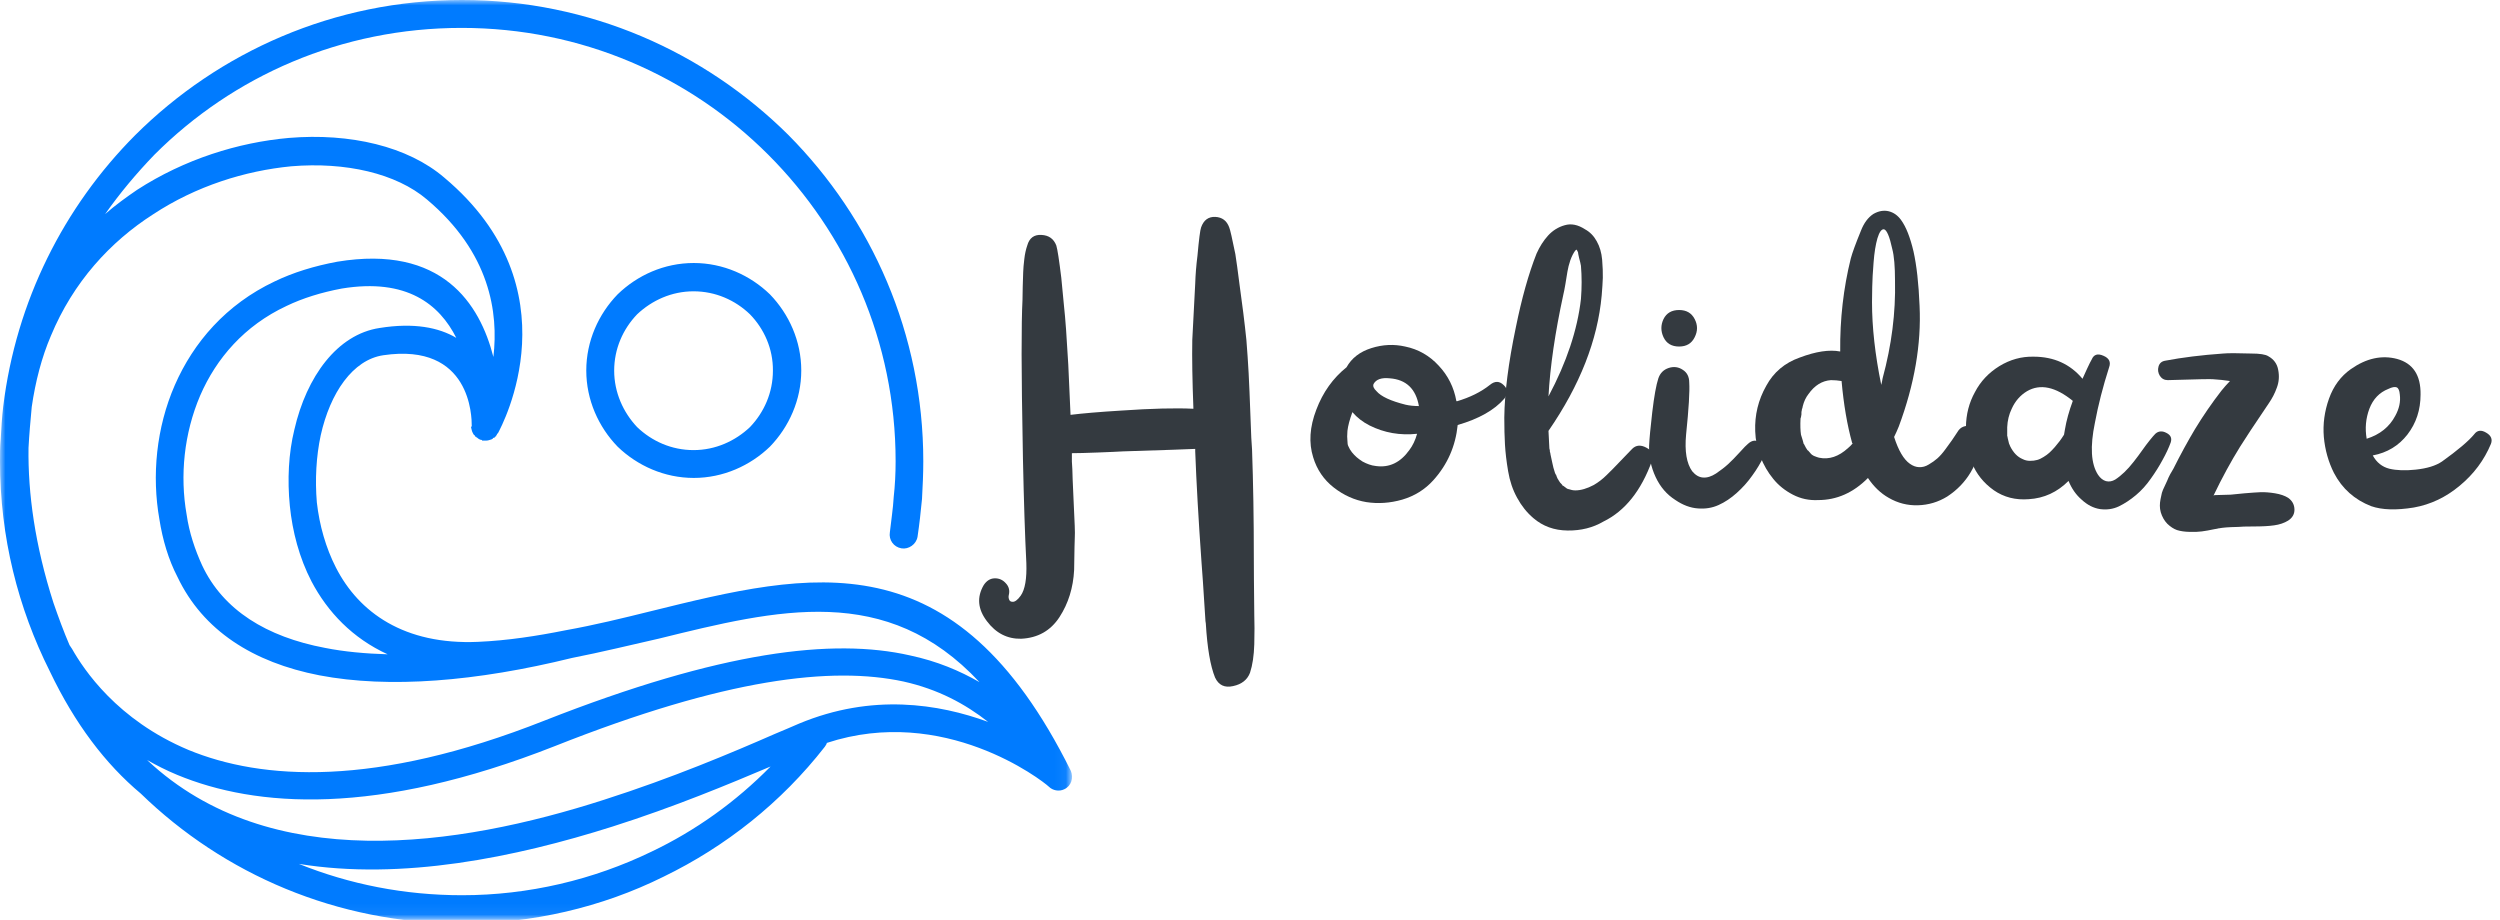 <svg width="231" height="85" viewBox="0 0 231 85" fill="none" xmlns="http://www.w3.org/2000/svg">
<mask id="mask0_130_440" style="mask-type:luminance" maskUnits="userSpaceOnUse" x="0" y="0" width="99" height="85">
<path d="M0 0H98.948V84.943H0V0Z" fill="white"/>
</mask>
<g mask="url(#mask0_130_440)">
<path d="M76.396 68.646C76.396 68.76 76.276 68.88 76.213 69C72.193 74.156 67.057 78.219 61.307 81.01C55.583 83.849 49.177 85.333 42.677 85.333C31.141 85.333 20.677 80.776 13.005 73.323C9.755 70.604 6.917 66.88 4.599 62.021C1.667 56.177 0 49.615 0 42.635C0 41.984 0 41.271 0.062 40.635C0.12 39.562 0.177 38.573 0.297 37.562C1.49 27.812 5.906 19.109 12.49 12.49C20.219 4.797 30.865 0 42.698 0C54.469 0 65.115 4.797 72.844 12.469C80.537 20.219 85.312 30.865 85.312 42.62C85.312 43.807 85.255 44.974 85.193 46.104C85.078 47.297 84.958 48.406 84.781 49.594C84.662 50.307 83.948 50.781 83.292 50.667C82.578 50.547 82.104 49.891 82.224 49.177C82.338 48.109 82.521 47 82.578 45.927C82.698 44.859 82.755 43.745 82.755 42.62C82.755 31.557 78.255 21.568 70.984 14.292C63.708 7.016 53.719 2.578 42.656 2.578C31.537 2.578 21.547 7.016 14.271 14.292C12.609 16.016 11.083 17.838 9.714 19.781C10.667 18.948 11.656 18.234 12.667 17.542C17.047 14.708 22.005 13.162 26.682 12.745C32.349 12.271 37.682 13.521 41.052 16.412C53.24 26.641 46.365 39.349 46.026 40C45.969 40.062 45.906 40.12 45.906 40.177L45.849 40.24V40.297H45.792V40.359H45.729V40.417C45.672 40.417 45.609 40.474 45.552 40.474V40.536H45.49L45.432 40.594C45.255 40.656 45.073 40.714 44.896 40.714H44.839C44.719 40.714 44.661 40.714 44.599 40.714H44.542V40.656C44.359 40.656 44.182 40.536 44.062 40.417H44.005V40.359H43.948L43.885 40.297V40.24C43.828 40.24 43.828 40.177 43.766 40.177V40.12L43.708 40.062V40.042C43.589 39.859 43.589 39.682 43.531 39.505V39.448L43.589 39.385V39.328C43.589 38.552 43.531 31.635 35.422 32.823C32.589 33.24 30.505 36.312 29.635 40.219C29.219 42.161 29.099 44.302 29.276 46.422C29.516 48.542 30.109 50.625 31.042 52.448C33.161 56.594 37.365 59.604 44.161 59.307C46.88 59.188 49.594 58.771 52.271 58.234C54.927 57.76 57.583 57.109 60.141 56.474C74.984 52.807 88.167 49.557 98.932 71.198C99.229 71.854 98.99 72.625 98.338 72.927C97.859 73.162 97.266 73.042 96.912 72.688C96.255 72.073 87.219 65.094 76.396 68.646ZM64.104 24.302C66.818 24.302 69.318 25.432 71.141 27.198C72.906 29.021 74.037 31.516 74.037 34.234C74.037 36.948 72.906 39.448 71.141 41.271C69.318 43.031 66.818 44.161 64.104 44.161C61.391 44.161 58.891 43.031 57.068 41.271C55.302 39.448 54.172 36.948 54.172 34.234C54.172 31.516 55.302 29.021 57.068 27.198C58.891 25.432 61.37 24.302 64.104 24.302ZM69.297 29.042C67.932 27.729 66.104 26.917 64.083 26.917C62.062 26.917 60.24 27.75 58.87 29.042C57.562 30.406 56.75 32.229 56.75 34.25C56.75 36.255 57.583 38.099 58.87 39.464C60.24 40.776 62.062 41.589 64.083 41.589C66.104 41.589 67.932 40.755 69.297 39.464C70.604 38.099 71.417 36.276 71.417 34.25C71.438 32.229 70.604 30.385 69.297 29.042ZM42.161 31.219C40.615 28.146 37.604 25.672 31.578 26.662C29.693 27.016 27.969 27.552 26.484 28.266C22.578 30.088 19.979 33.125 18.495 36.552C17.005 40.042 16.609 43.943 17.245 47.552C17.484 49.219 18.021 50.802 18.672 52.229C20.615 56.375 24.641 58.849 30.031 59.865C31.797 60.219 33.755 60.396 35.818 60.458C32.568 58.969 30.271 56.552 28.781 53.719C27.651 51.536 27.016 49.099 26.781 46.74C26.542 44.323 26.662 41.885 27.198 39.703C28.328 34.786 31.162 30.901 35.068 30.307C38.255 29.792 40.557 30.266 42.161 31.219ZM52.865 60.792C44.005 62.974 35.958 63.63 29.516 62.401C23.37 61.208 18.75 58.255 16.396 53.302C15.562 51.698 15.026 49.87 14.729 47.99C14.016 43.964 14.432 39.526 16.156 35.578C17.88 31.635 20.891 28.125 25.375 26.005C27.099 25.172 29.042 24.578 31.162 24.182C40.854 22.578 44.344 28.088 45.589 32.984C46.068 28.901 45.292 23.349 39.448 18.432C36.609 16.016 31.932 14.948 26.917 15.365C22.656 15.776 18.12 17.188 14.151 19.802C10.188 22.338 6.76 26.068 4.698 31.042C3.865 32.984 3.271 35.245 2.932 37.604C2.818 38.849 2.698 40.141 2.635 41.391C2.578 45.589 3.229 50.37 4.938 55.698C5.411 57.068 5.885 58.354 6.422 59.604C6.484 59.724 6.599 59.844 6.661 59.964C7.729 61.844 10.802 66.521 17.422 69.297C24.162 72.073 34.63 72.787 50.307 66.583C66.682 60.141 76.969 58.948 84.068 60.557C86.604 61.094 88.682 61.984 90.505 63.031C81.922 53.818 71.875 56.297 60.875 59.01C58.24 59.604 55.583 60.26 52.865 60.792ZM91.302 66.703C89.177 65.037 86.682 63.688 83.49 62.974C76.87 61.547 67.057 62.677 51.26 68.943C34.766 75.443 23.646 74.609 16.375 71.599C15.365 71.182 14.432 70.703 13.599 70.229L13.656 70.287C24.958 80.812 42.219 78.276 55.818 73.896C62.083 71.896 67.713 69.516 71.599 67.812C72.49 67.453 73.26 67.099 73.838 66.859C80.594 64.047 86.74 65.037 91.302 66.703ZM27.615 79.823C32.292 81.708 37.365 82.719 42.698 82.719C48.844 82.719 54.828 81.292 60.198 78.693C64.281 76.75 68.01 74.073 71.203 70.823C67.417 72.427 62.339 74.552 56.594 76.375C47.594 79.229 37.125 81.37 27.615 79.823Z" fill="#007BFF"/>
</g>
<path d="M115.896 56.832C115.922 57.567 115.922 58.463 115.896 59.52C115.865 60.572 115.735 61.457 115.5 62.166C115.25 62.817 114.729 63.228 113.938 63.395C113.156 63.572 112.604 63.312 112.271 62.603C111.839 61.546 111.552 59.879 111.417 57.603C111.386 57.437 111.375 57.312 111.375 57.228C111.193 54.327 111.073 52.577 111.021 51.978C110.74 48.02 110.547 44.598 110.438 41.707C110.438 41.666 110.438 41.624 110.438 41.582C110.438 41.541 110.438 41.51 110.438 41.478C109.896 41.51 107.672 41.582 103.771 41.707C103.271 41.739 102.485 41.77 101.417 41.812C100.344 41.853 99.552 41.874 99.042 41.874C99.042 41.989 99.042 42.114 99.042 42.249C99.042 42.39 99.042 42.52 99.042 42.645C99.042 42.76 99.047 42.874 99.063 42.999C99.073 43.124 99.084 43.244 99.084 43.353C99.084 43.619 99.125 44.655 99.209 46.457C99.302 48.265 99.339 49.306 99.313 49.582C99.297 49.848 99.276 50.874 99.25 52.666C99.167 54.306 98.714 55.76 97.896 57.02C97.073 58.28 95.896 58.947 94.354 59.02C93.073 59.046 92.021 58.504 91.188 57.395C90.344 56.285 90.245 55.176 90.896 54.062C91.162 53.66 91.495 53.452 91.896 53.437C92.313 53.426 92.656 53.577 92.938 53.895C93.229 54.202 93.318 54.572 93.209 54.999C93.177 55.14 93.193 55.28 93.25 55.416C93.302 55.541 93.401 55.603 93.542 55.603C93.76 55.635 94.021 55.447 94.313 55.041C94.714 54.473 94.885 53.468 94.834 52.02C94.709 49.551 94.604 46.348 94.521 42.416C94.438 37.957 94.396 34.739 94.396 32.749C94.396 30.447 94.422 28.765 94.479 27.707C94.479 27.457 94.484 27.056 94.5 26.499C94.51 25.947 94.526 25.499 94.542 25.166C94.552 24.822 94.589 24.41 94.646 23.937C94.698 23.468 94.792 23.051 94.917 22.687C95.109 21.994 95.547 21.666 96.229 21.707C96.906 21.739 97.365 22.062 97.604 22.687C97.714 23.051 97.865 24.041 98.063 25.666C98.198 27.056 98.281 27.926 98.313 28.27C98.438 29.384 98.568 31.187 98.709 33.687C98.76 34.994 98.834 36.541 98.917 38.332C100 38.197 101.563 38.062 103.604 37.937C106.422 37.744 108.646 37.687 110.271 37.77C110.172 35.16 110.136 33.041 110.167 31.416C110.235 29.999 110.323 28.265 110.438 26.207C110.464 25.39 110.531 24.53 110.646 23.624C110.781 22.114 110.896 21.244 110.979 21.02C111.214 20.343 111.651 20.015 112.292 20.041C112.927 20.072 113.36 20.395 113.583 21.02C113.667 21.218 113.854 22.035 114.146 23.478C114.255 24.176 114.38 25.082 114.521 26.207C114.781 28.056 115 29.791 115.167 31.416C115.25 32.447 115.318 33.473 115.375 34.499C115.427 35.515 115.485 36.832 115.542 38.457C115.594 40.082 115.646 41.103 115.688 41.52C115.797 44.562 115.854 47.916 115.854 51.582C115.854 52.416 115.865 54.166 115.896 56.832Z" fill="#343A40"/>
<path d="M137.669 35.562C138.128 35.187 138.549 35.197 138.94 35.582C139.341 35.957 139.362 36.374 139.003 36.832C138.086 37.89 136.648 38.702 134.69 39.27C134.492 41.228 133.742 42.931 132.44 44.374C131.659 45.239 130.701 45.832 129.565 46.166C128.44 46.489 127.336 46.562 126.253 46.395C125.169 46.218 124.159 45.765 123.232 45.041C122.315 44.322 121.68 43.39 121.336 42.249C120.919 40.916 121.013 39.452 121.628 37.853C122.237 36.244 123.169 34.937 124.419 33.937C124.888 33.093 125.654 32.499 126.711 32.166C127.763 31.832 128.805 31.785 129.836 32.02C131.055 32.27 132.091 32.864 132.94 33.791C133.799 34.707 134.341 35.791 134.565 37.041C134.565 37.041 134.576 37.056 134.607 37.082C135.826 36.723 136.846 36.218 137.669 35.562ZM128.419 34.957C127.654 34.874 127.154 35.051 126.919 35.478C126.836 35.676 126.924 35.895 127.19 36.145C127.607 36.635 128.503 37.051 129.878 37.395C130.237 37.478 130.648 37.52 131.107 37.52C130.826 35.926 129.93 35.072 128.419 34.957ZM127.148 43.062C128.367 43.228 129.388 42.744 130.211 41.603C130.529 41.187 130.773 40.681 130.94 40.082C129.367 40.249 127.904 39.994 126.544 39.312C125.919 38.994 125.388 38.582 124.961 38.082C124.711 38.765 124.555 39.343 124.503 39.812C124.471 40.187 124.471 40.499 124.503 40.749C124.503 40.957 124.529 41.119 124.586 41.228C124.669 41.426 124.779 41.614 124.919 41.791C125.055 41.957 125.201 42.114 125.357 42.249C125.523 42.39 125.701 42.52 125.898 42.645C126.107 42.76 126.305 42.848 126.503 42.916C126.695 42.989 126.909 43.035 127.148 43.062Z" fill="#343A40"/>
<path d="M150.809 41.478C151.169 41.119 151.611 41.082 152.143 41.374C152.669 41.655 152.835 42.056 152.643 42.582C151.643 45.348 150.148 47.218 148.163 48.187C147.19 48.759 146.085 49.035 144.851 49.02C143.611 49.009 142.559 48.624 141.684 47.874C141.085 47.364 140.585 46.739 140.184 45.999C139.778 45.265 139.502 44.447 139.351 43.541C139.195 42.624 139.101 41.806 139.059 41.082C139.018 40.364 138.997 39.53 138.997 38.582C139.023 36.306 139.377 33.535 140.059 30.27C140.601 27.593 141.236 25.311 141.976 23.436C142.268 22.785 142.622 22.228 143.038 21.77C143.466 21.301 143.981 20.978 144.58 20.811C145.174 20.634 145.799 20.759 146.455 21.186C146.913 21.436 147.273 21.806 147.538 22.291C147.815 22.78 147.981 23.348 148.038 23.999C148.091 24.655 148.111 25.207 148.101 25.666C148.085 26.124 148.049 26.666 147.997 27.291C147.622 31.431 145.981 35.603 143.08 39.812C143.106 40.327 143.132 40.869 143.163 41.437C143.163 41.437 143.174 41.494 143.205 41.603V41.707C143.247 41.848 143.268 41.947 143.268 41.999C143.32 42.28 143.377 42.535 143.434 42.77C143.486 43.051 143.57 43.364 143.684 43.707C143.71 43.739 143.726 43.78 143.726 43.832C143.726 43.832 143.736 43.832 143.768 43.832C143.82 43.999 143.877 44.14 143.934 44.249C143.96 44.28 143.997 44.332 144.038 44.416C144.08 44.489 144.122 44.551 144.163 44.603C144.216 44.66 144.247 44.687 144.247 44.687C144.33 44.77 144.372 44.827 144.372 44.853C144.398 44.884 144.424 44.895 144.455 44.895C144.565 44.978 144.674 45.062 144.788 45.145C144.815 45.145 144.841 45.16 144.872 45.187C144.898 45.187 144.913 45.187 144.913 45.187C145.148 45.27 145.361 45.312 145.559 45.312C146.07 45.312 146.643 45.145 147.268 44.812C147.695 44.562 148.091 44.259 148.455 43.895C148.83 43.535 149.252 43.103 149.726 42.603C150.21 42.093 150.57 41.718 150.809 41.478ZM144.455 27.207C143.69 30.723 143.231 33.864 143.08 36.624C144.757 33.473 145.757 30.473 146.08 27.624C146.163 26.572 146.163 25.551 146.08 24.561C146.049 24.384 145.997 24.145 145.913 23.853C145.841 23.551 145.809 23.369 145.809 23.311L145.684 23.061C145.601 23.119 145.559 23.145 145.559 23.145C145.393 23.369 145.236 23.666 145.101 24.041C144.976 24.416 144.882 24.77 144.83 25.103C144.773 25.426 144.71 25.806 144.643 26.249C144.57 26.681 144.507 26.999 144.455 27.207Z" fill="#343A40"/>
<path d="M161.502 41.02C161.903 40.645 162.304 40.619 162.711 40.937C163.127 41.244 163.221 41.64 163.002 42.124C162.679 42.78 162.315 43.39 161.898 43.957C161.492 44.53 161.023 45.056 160.482 45.541C159.94 46.03 159.377 46.405 158.794 46.666C158.211 46.931 157.57 47.035 156.877 46.978C156.179 46.926 155.492 46.666 154.815 46.207C154.023 45.707 153.409 44.999 152.982 44.082C152.549 43.155 152.346 42.187 152.377 41.187C152.403 40.562 152.502 39.53 152.669 38.082C152.846 36.598 153.034 35.556 153.232 34.957C153.398 34.473 153.716 34.155 154.19 33.999C154.659 33.848 155.091 33.905 155.482 34.166C155.883 34.416 156.086 34.812 156.086 35.353C156.138 36.145 156.044 37.749 155.794 40.166C155.653 41.697 155.841 42.822 156.357 43.541C156.659 43.905 156.992 44.098 157.357 44.124C157.732 44.155 158.133 44.03 158.565 43.749C158.992 43.457 159.362 43.176 159.669 42.895C159.987 42.603 160.341 42.244 160.732 41.812C161.133 41.369 161.388 41.103 161.502 41.02ZM156.586 31.166C156.304 31.739 155.825 32.02 155.148 32.02C154.466 32.02 153.987 31.739 153.711 31.166C153.445 30.598 153.445 30.035 153.711 29.478C153.987 28.926 154.466 28.645 155.148 28.645C155.825 28.645 156.304 28.926 156.586 29.478C156.877 30.035 156.877 30.598 156.586 31.166Z" fill="#343A40"/>
<path d="M180.869 39.916C181.146 39.431 181.604 39.259 182.244 39.395C182.88 39.535 183.172 39.905 183.119 40.499C182.812 42.89 181.75 44.681 179.932 45.874C179.099 46.39 178.192 46.66 177.224 46.687C176.265 46.718 175.359 46.489 174.515 45.999C173.776 45.582 173.14 44.973 172.599 44.166C171.25 45.53 169.713 46.207 167.994 46.207C167.161 46.249 166.38 46.082 165.661 45.707C164.937 45.332 164.333 44.848 163.849 44.249C163.359 43.655 162.963 42.973 162.661 42.207C162.369 41.447 162.208 40.66 162.182 39.853C162.125 38.353 162.463 36.952 163.203 35.645C163.88 34.395 164.911 33.53 166.286 33.041C167.786 32.473 169.036 32.285 170.036 32.478C170.005 29.494 170.333 26.624 171.015 23.874C171.151 23.364 171.463 22.509 171.953 21.311C172.229 20.603 172.609 20.093 173.099 19.77C173.583 19.494 174.057 19.41 174.515 19.52C174.974 19.634 175.354 19.905 175.661 20.332C176.119 20.957 176.5 21.926 176.807 23.228C177.099 24.535 177.286 26.218 177.369 28.27C177.536 31.801 176.896 35.509 175.453 39.395C175.312 39.744 175.166 40.072 175.015 40.374C175.416 41.624 175.901 42.452 176.474 42.853C176.75 43.051 177.036 43.155 177.328 43.166C177.63 43.181 177.932 43.098 178.224 42.916C178.526 42.739 178.791 42.551 179.015 42.353C179.25 42.145 179.5 41.864 179.765 41.499C180.041 41.124 180.244 40.848 180.369 40.666C180.494 40.473 180.661 40.223 180.869 39.916ZM174.078 21.186C173.854 21.16 173.651 21.436 173.474 22.02C173.307 22.603 173.187 23.348 173.119 24.249C173.047 25.14 173.005 25.89 172.994 26.499C172.979 27.114 172.974 27.582 172.974 27.916C172.974 30.223 173.255 32.77 173.828 35.562C173.88 35.353 173.922 35.155 173.953 34.957C174.786 31.89 175.166 28.89 175.099 25.957C175.099 24.624 175.015 23.645 174.849 23.02C174.599 21.853 174.338 21.244 174.078 21.186ZM170.765 41.395C170.901 41.285 171.041 41.145 171.182 40.978C171.182 40.952 171.166 40.937 171.14 40.937C170.682 39.285 170.354 37.374 170.161 35.207C169.838 35.155 169.515 35.124 169.182 35.124C168.359 35.181 167.666 35.614 167.099 36.416C166.859 36.723 166.687 37.093 166.578 37.52L166.536 37.728C166.505 37.759 166.494 37.801 166.494 37.853C166.494 37.91 166.484 37.952 166.474 37.978C166.458 38.009 166.453 38.056 166.453 38.124C166.453 38.181 166.453 38.239 166.453 38.291C166.422 38.457 166.411 38.541 166.411 38.541L166.369 38.666C166.338 39.291 166.354 39.791 166.411 40.166C166.437 40.28 166.494 40.457 166.578 40.707C166.604 40.806 166.63 40.91 166.661 41.02C166.687 41.02 166.703 41.035 166.703 41.062C166.812 41.285 166.916 41.468 167.015 41.603C167.041 41.603 167.078 41.634 167.119 41.687C167.161 41.728 167.208 41.785 167.265 41.853C167.317 41.926 167.354 41.957 167.369 41.957C167.38 41.957 167.39 41.973 167.39 41.999C167.474 42.056 167.541 42.098 167.599 42.124C167.807 42.207 167.963 42.265 168.078 42.291C169.005 42.489 169.901 42.187 170.765 41.395Z" fill="#343A40"/>
<path d="M199.153 40.082C199.445 39.822 199.783 39.791 200.174 39.999C200.575 40.197 200.705 40.494 200.57 40.895C200.387 41.395 200.137 41.931 199.82 42.499C199.512 43.072 199.153 43.645 198.736 44.228C198.33 44.812 197.872 45.322 197.361 45.749C196.846 46.181 196.32 46.53 195.778 46.791C195.247 47.041 194.674 47.124 194.049 47.041C193.434 46.947 192.867 46.655 192.341 46.166C191.825 45.723 191.424 45.145 191.132 44.437C190.091 45.478 188.867 46.041 187.466 46.124C186.242 46.223 185.158 45.947 184.216 45.291C183.283 44.624 182.617 43.791 182.216 42.791C181.825 41.78 181.637 40.676 181.653 39.478C181.663 38.285 181.945 37.202 182.486 36.228C182.997 35.244 183.747 34.447 184.736 33.832C185.736 33.223 186.788 32.931 187.903 32.957C189.778 32.957 191.283 33.64 192.424 34.999C192.507 34.806 192.643 34.499 192.841 34.082C193.033 33.666 193.179 33.374 193.278 33.207C193.471 32.749 193.83 32.64 194.361 32.874C194.887 33.098 195.059 33.452 194.882 33.937C194.309 35.728 193.872 37.437 193.57 39.062C193.111 41.27 193.205 42.874 193.861 43.874C194.07 44.181 194.309 44.374 194.591 44.457C194.882 44.53 195.163 44.478 195.445 44.312C195.721 44.135 195.997 43.91 196.278 43.645C196.57 43.369 196.861 43.041 197.153 42.666C197.455 42.28 197.721 41.926 197.945 41.603C198.179 41.27 198.408 40.968 198.632 40.687C198.867 40.395 199.038 40.197 199.153 40.082ZM186.882 42.416C187.101 42.53 187.33 42.582 187.57 42.582C187.82 42.582 188.038 42.556 188.236 42.499C188.429 42.447 188.622 42.353 188.82 42.228C189.028 42.103 189.205 41.973 189.361 41.832C189.528 41.681 189.7 41.499 189.882 41.291C190.059 41.082 190.205 40.905 190.32 40.749C190.445 40.582 190.575 40.39 190.716 40.166C190.742 39.999 190.768 39.843 190.799 39.687C190.934 38.869 191.179 37.989 191.528 37.041C189.929 35.739 188.518 35.437 187.299 36.145C186.674 36.52 186.2 37.062 185.882 37.77C185.632 38.285 185.492 38.853 185.466 39.478C185.466 39.702 185.466 39.916 185.466 40.124C185.466 40.239 185.466 40.291 185.466 40.291C185.492 40.322 185.507 40.374 185.507 40.457C185.533 40.598 185.575 40.77 185.632 40.978C185.684 41.119 185.726 41.218 185.757 41.27C186.049 41.843 186.424 42.223 186.882 42.416Z" fill="#343A40"/>
<path d="M211.425 45.999C211.8 46.265 211.993 46.619 212.008 47.062C212.019 47.494 211.826 47.843 211.425 48.103C211.061 48.327 210.633 48.473 210.133 48.541C209.633 48.614 209.008 48.645 208.258 48.645C207.508 48.645 207.029 48.661 206.821 48.687C206.738 48.687 206.514 48.697 206.154 48.707C205.805 48.723 205.535 48.744 205.342 48.77C205.342 48.77 205.29 48.78 205.196 48.791C205.113 48.806 205.071 48.812 205.071 48.812C205.014 48.812 204.946 48.827 204.863 48.853L204.613 48.895C204.154 48.994 203.764 49.062 203.446 49.103C203.139 49.145 202.758 49.161 202.3 49.145C201.852 49.135 201.472 49.077 201.154 48.978C200.847 48.869 200.55 48.676 200.258 48.395C199.977 48.103 199.779 47.749 199.654 47.332C199.597 47.124 199.571 46.926 199.571 46.728C199.571 46.536 199.592 46.332 199.633 46.124C199.675 45.905 199.717 45.707 199.758 45.541C199.811 45.364 199.894 45.161 200.008 44.937C200.118 44.718 200.201 44.536 200.258 44.395C200.311 44.244 200.404 44.051 200.529 43.812C200.665 43.562 200.764 43.395 200.821 43.312C201.472 42.01 202.139 40.786 202.821 39.645C203.581 38.395 204.394 37.218 205.258 36.103C205.477 35.827 205.743 35.53 206.05 35.207C205.519 35.124 204.998 35.072 204.488 35.041C204.373 35.015 202.977 35.041 200.3 35.124C199.993 35.124 199.748 34.994 199.571 34.728C199.404 34.452 199.363 34.166 199.446 33.874C199.529 33.572 199.727 33.39 200.05 33.332C201.633 33.03 203.425 32.806 205.425 32.666C205.883 32.624 206.738 32.624 207.988 32.666C208.805 32.666 209.342 32.749 209.592 32.916C210.102 33.197 210.41 33.619 210.508 34.187C210.618 34.76 210.576 35.301 210.383 35.812C210.201 36.327 209.951 36.812 209.633 37.27C208.269 39.286 207.389 40.619 206.988 41.27C206.139 42.635 205.321 44.14 204.529 45.791C204.581 45.765 204.623 45.749 204.654 45.749C204.706 45.749 205.196 45.739 206.113 45.707C206.331 45.681 206.758 45.64 207.383 45.582C208.008 45.53 208.508 45.494 208.883 45.478C209.269 45.468 209.717 45.499 210.217 45.582C210.717 45.666 211.118 45.806 211.425 45.999Z" fill="#343A40"/>
<path d="M228.618 40.124C228.894 39.749 229.264 39.702 229.722 39.978C230.18 40.244 230.326 40.593 230.16 41.02C229.535 42.52 228.576 43.806 227.285 44.874C226.003 45.947 224.587 46.619 223.035 46.895C221.41 47.16 220.097 47.119 219.097 46.77C217.566 46.176 216.42 45.155 215.66 43.707C215.144 42.681 214.831 41.572 214.722 40.374C214.623 39.181 214.785 37.999 215.201 36.832C215.618 35.666 216.29 34.76 217.222 34.103C218.649 33.103 220.076 32.791 221.493 33.166C222.962 33.572 223.686 34.666 223.66 36.457C223.66 37.874 223.253 39.103 222.451 40.145C221.644 41.187 220.576 41.832 219.243 42.082C219.602 42.739 220.118 43.145 220.785 43.312C221.451 43.468 222.253 43.494 223.201 43.395C224.253 43.285 225.066 43.035 225.639 42.645C227.108 41.593 228.102 40.749 228.618 40.124ZM220.68 35.937C219.858 36.26 219.274 36.869 218.93 37.77C218.597 38.66 218.514 39.582 218.68 40.541C219.899 40.155 220.785 39.447 221.326 38.416C221.686 37.765 221.826 37.114 221.743 36.457C221.712 36.082 221.618 35.864 221.451 35.791C221.285 35.723 221.024 35.77 220.68 35.937Z" fill="#343A40"/>
</svg>
